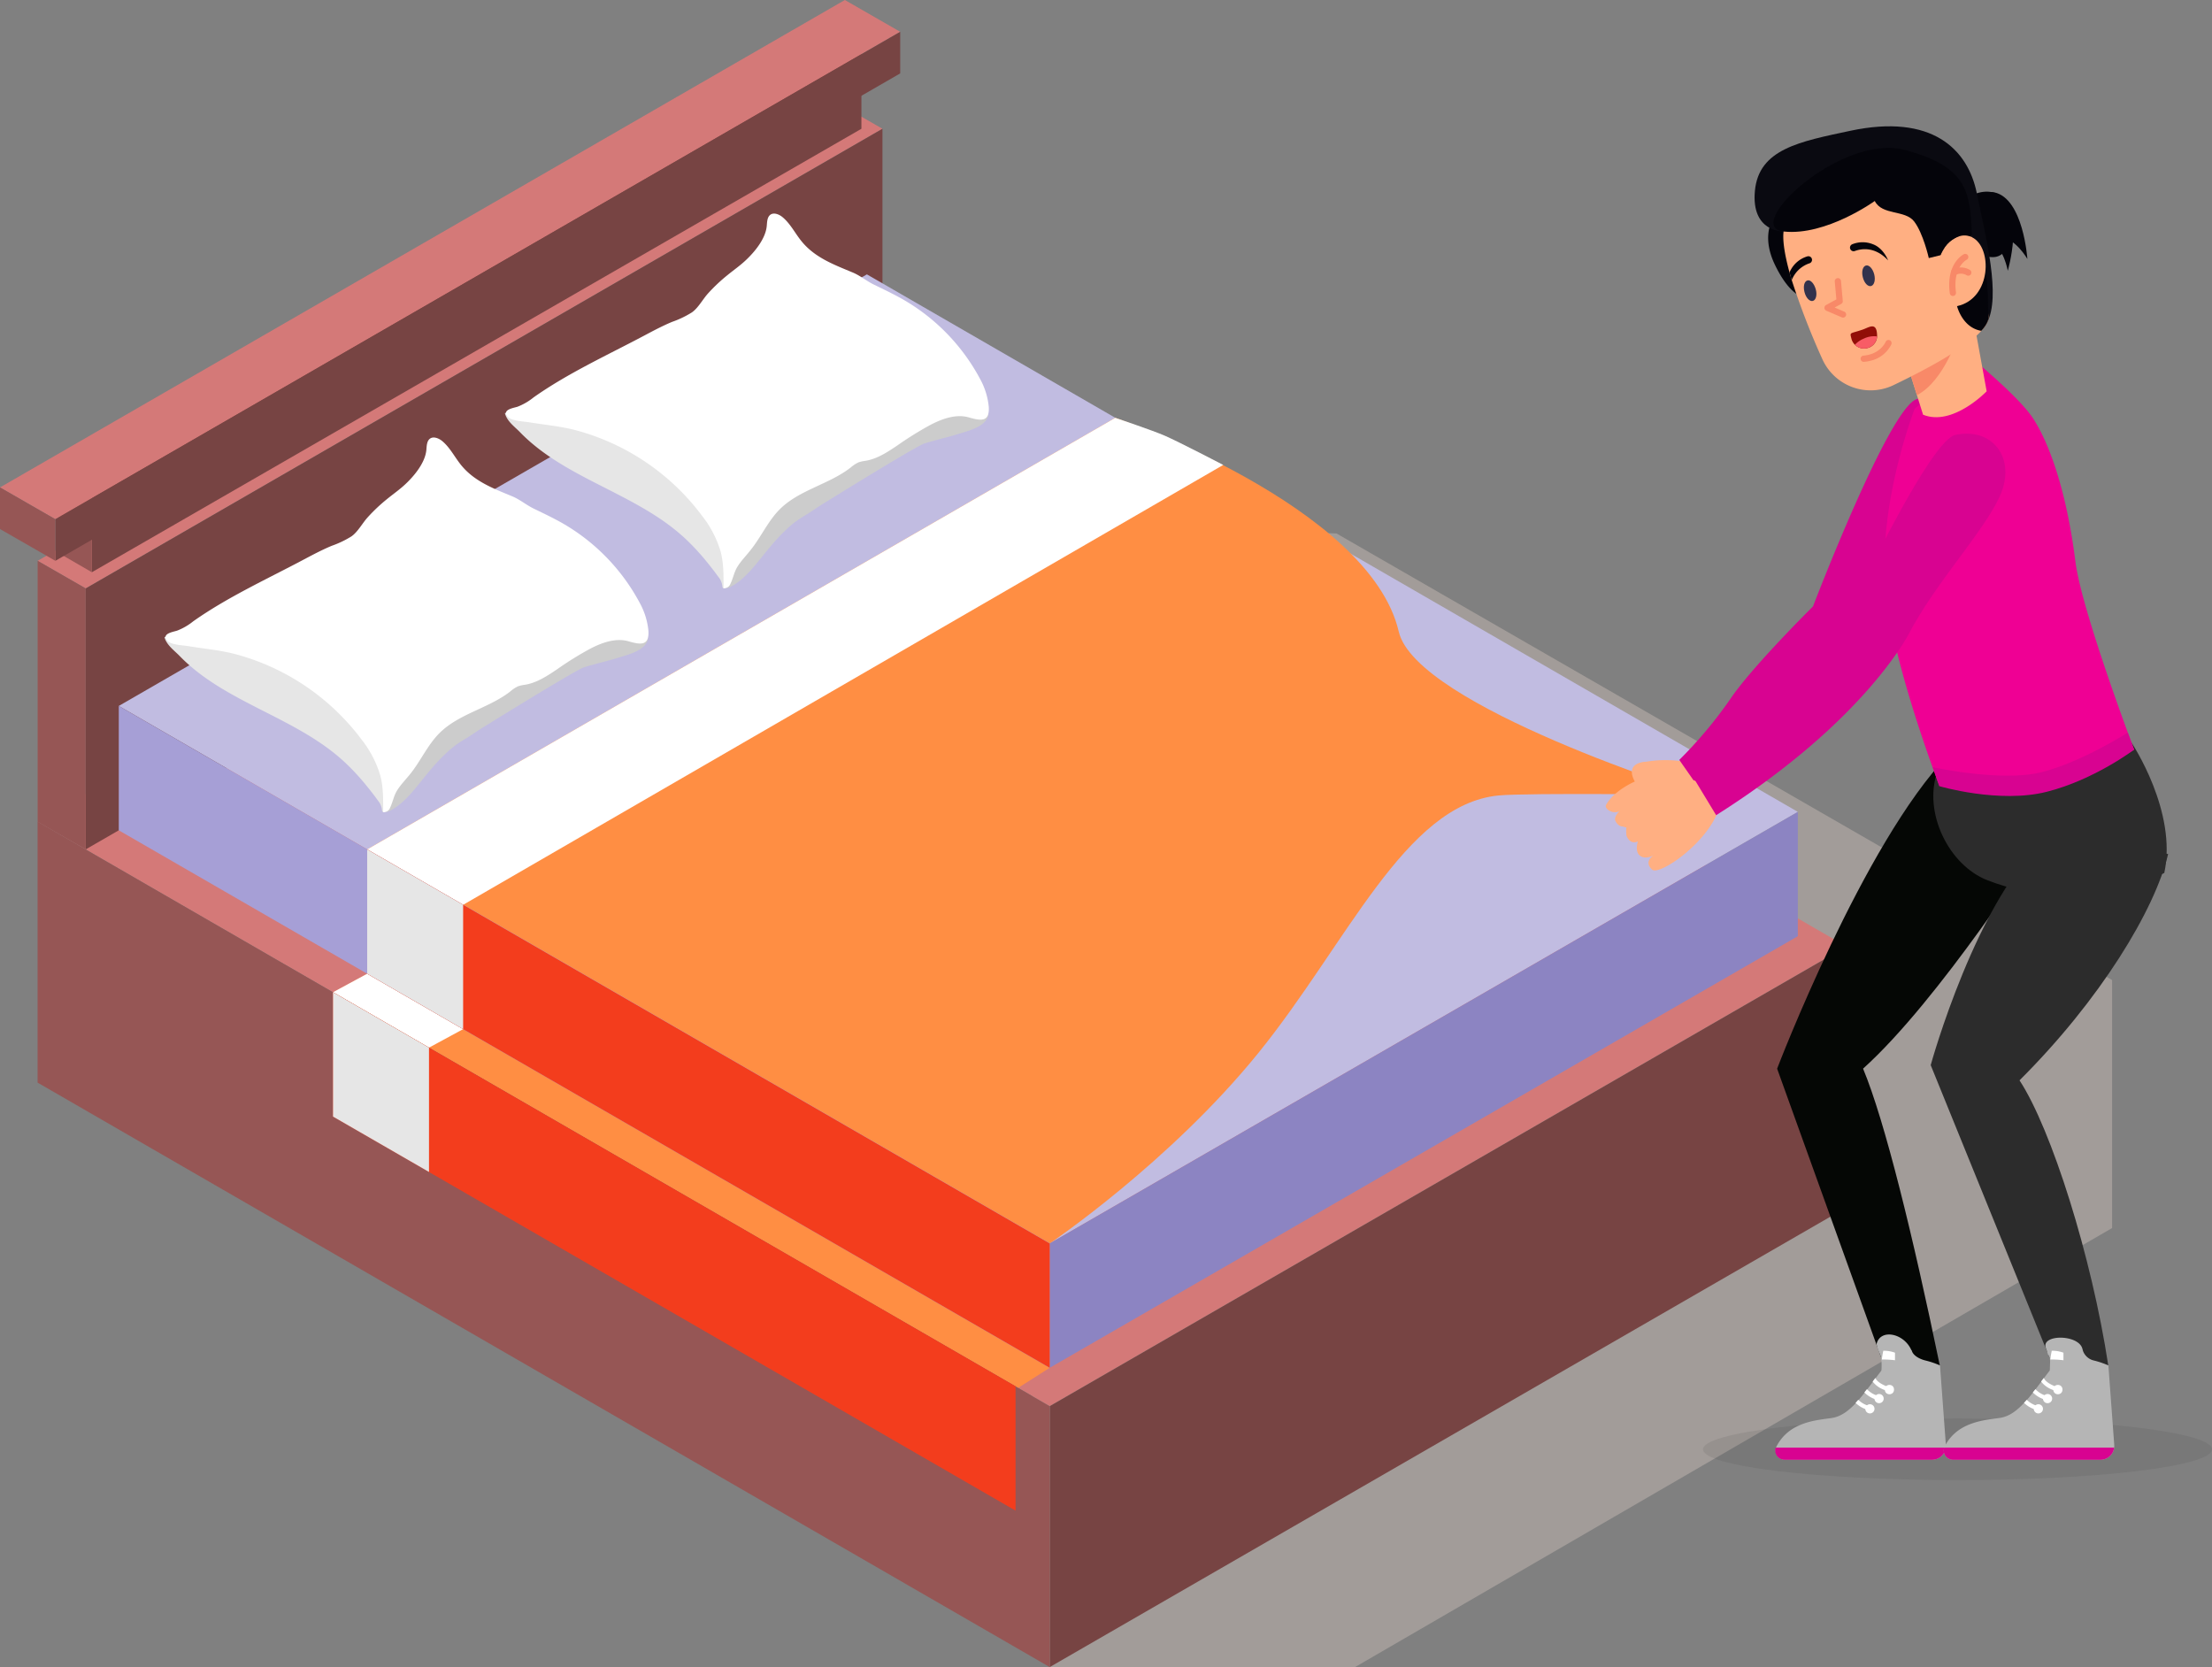 <svg xmlns="http://www.w3.org/2000/svg" viewBox="0 0 756.16 569.87"><rect x="0" y="0" width="756.16" height="569.87" fill="#808080" stroke="none"/><defs><style>.cls-3{fill:#d47978}.cls-4{fill:#ff8e43}.cls-5{fill:#fff}.cls-6{fill:#774443}.cls-7{fill:#965655}.cls-8{fill:#f33d1d}.cls-9{fill:#e6e6e6}.cls-13{fill:#ccc}.cls-16{fill:#b5b5b5}.cls-17{fill:#d80391}.cls-18{fill:#2c2c2c}.cls-19{fill:#ffaf82}.cls-21{fill:#04040a}.cls-22{fill:#f88968}</style></defs><g style="isolation:isolate"><g id="Capa_2" data-name="Capa 2"><g id="Información"><path style="fill:#d6c7be;mix-blend-mode:multiply;opacity:.4" d="M358.84 569.87h104.38l258.79-150.08v-84.78L456.89 182.36l-123.46-4.87 25.41 392.38z"/><path class="cls-3" d="M358.84 480.67 631.2 323.54 285.22 123.75 12.85 280.88l345.99 199.79z"/><path class="cls-4" d="m125.52 332.86-11.68 6.34 234.2 135.23 10.8-6.87-233.32-134.7z"/><path class="cls-5" d="m158.32 351.8-11.67 6.32-32.81-18.94 11.68-6.32 32.8 18.94z"/><path class="cls-6" d="M631.2 412.74 358.84 569.87v-89.2L631.2 323.54v89.2z"/><path class="cls-7" d="M12.85 280.88v89.2l345.99 199.79v-89.2L12.85 280.88z"/><path class="cls-8" d="M113.84 339.18v42.51l233.32 134.7v-42.51l-233.32-134.7z"/><path class="cls-9" d="M146.65 358.12v42.5l-32.81-18.93v-42.51l32.81 18.94z"/><path class="cls-3" d="M29.3 201.15 301.66 44.02l-16.42-9.44L12.87 191.71l16.43 9.44z"/><path class="cls-6" d="M301.66 133.22 29.3 290.35v-89.2L301.66 44.02v89.2z"/><path class="cls-7" d="M12.87 191.71v89.2l16.43 9.44v-89.2l-16.43-9.44z"/><path class="cls-3" d="M31.4 164.14 294.47 12.55l-11.58-6.72-263.07 151.6 11.58 6.71z"/><path class="cls-6" d="M294.47 44.02 31.4 195.61v-31.47L294.47 12.55v31.47z"/><path class="cls-7" d="M19.82 157.43v31.47l11.58 6.71v-31.47l-11.58-6.71z"/><path class="cls-3" d="M18.92 177.49 307.73 10.87 288.81 0 0 166.62l18.92 10.87z"/><path class="cls-6" d="M307.73 25.09 18.92 191.71v-14.22L307.73 10.87v14.22z"/><path class="cls-7" d="M0 166.62v14.22l18.92 10.87v-14.22L0 166.62z"/><path style="fill:#c1bce1" d="m358.84 425.06 255.74-147.53L296.34 93.79 40.6 241.32l318.24 183.74z"/><path class="cls-4" d="M581.17 271.71s-59.14-.77-69 .22c-31.89 3.21-51.65 50.52-82 88s-71.33 65.13-71.33 65.13l-233.32-134.7 255.74-147.53s86.9 30.1 96.9 73.1c5.92 25.49 103.01 55.78 103.01 55.78Z"/><path class="cls-5" d="M418.16 158.93s-14.92-7.78-20-10c-4.14-1.81-16.9-6.1-16.9-6.1L125.52 290.36l32.8 18.94Z"/><path style="fill:#8c84c2" d="M614.58 320.03 358.84 467.56v-42.5l255.74-147.53v42.5z"/><path style="fill:#a69fd6" d="M40.6 241.32v42.51l318.24 183.73v-42.5L40.6 241.32z"/><path class="cls-8" d="M125.52 290.36v42.5l233.32 134.7v-42.5l-233.32-134.7z"/><path class="cls-9" d="M158.32 309.3v42.5l-32.8-18.94v-42.5l32.8 18.94zm-96.91-85.06c15.15 15.61 38.43 20.62 54.85 34.89.42.36.83.73 1.24 1.11a77.74 77.74 0 0 1 7.31 7.76c1.14 1.38 2.24 2.78 3.32 4.2l1.59 2.16a6.3 6.3 0 0 1 .88 2.66c0 .24.15.52.39.57a.54.54 0 0 0 .33 0 2.47 2.47 0 0 0 1.59-1.38 5 5 0 0 0 .24-2 86.53 86.53 0 0 0-5.1-24.1 41.38 41.38 0 0 0-5.78-11.16c-3.24-4.2-7.64-7.36-12.22-10a154.64 154.64 0 0 0-17.43-8.32c-5.37-2.27-10.87-4.51-16.68-5a15.83 15.83 0 0 0-7.84 1c-2.66 1.21-4.91 2.81-8 2-1-.28-2-.69-3-.9a1.13 1.13 0 0 0-.73 0 .2.2 0 0 0-.11.09.22.22 0 0 0 0 .16c.82 2.64 3.3 4.35 5.15 6.26Z"/><path class="cls-13" d="M220.84 220c-1.81 2.76-6.48 3.89-9.41 4.81-3.89 1.2-7.87 2.08-11.76 3.29-2.84.87-33 19.58-35.53 21.17-1.83 1.17-3.47 2.37-5.33 3.46a6.55 6.55 0 0 0-.66.41 31.24 31.24 0 0 0-4.85 3.6 65.15 65.15 0 0 0-6.56 6.93c-1 1.15-1.9 2.3-2.84 3.47-3 3.72-6.06 7.55-10.24 9.83-.56.32-1.57.87-2.15.39s-.07-1 .32-1.43a7.18 7.18 0 0 0 .85-1.12 10 10 0 0 0 .73-1.32c.09-.16.64-1.09.57-1.21-.27-.46 1.73-3.88 2-4.47.71-1.55 1.4-3.12 2.1-4.69 1.33-3 2.56-6.06 4.17-8.9a25.61 25.61 0 0 1 3.11-4.32 36.46 36.46 0 0 1 12.22-9c2.09-1 7.29-3.78 13.56-7.1 12.45-6.64 29.08-15.4 33.57-16.24 2.34-.45 20.39-4.15 16.13 2.44Z"/><path class="cls-5" d="M136.21 269.5c-.15.21-.29.43-.43.65-1.19 1.89-1.49 4-2.47 6.05a2.28 2.28 0 0 1-2.32 1.41c0-4.2.08-8.46-1-12.53a36.69 36.69 0 0 0-6.53-12.46 79.53 79.53 0 0 0-42.95-29c-5.25-1.39-10.68-1.83-16-2.73-1.81-.3-6.05-.42-7.32-1.88-2.07-2.38 1.79-2.95 3.32-3.42a20.5 20.5 0 0 0 5.54-3.2c11.76-8.3 25.18-14.41 37.89-21.17 3.1-1.64 6.21-3.29 9.45-4.64a34 34 0 0 0 6.77-3.24c2.2-1.56 3.71-4.5 5.54-6.51a58.61 58.61 0 0 1 6.69-6.3c2-1.63 4.17-3.14 6.07-4.91 3.12-2.9 6.89-7.42 7.29-11.82.13-1.4.13-3.07 1.28-3.88s2.94-.13 4.1.82c2.7 2.23 4.28 5.5 6.48 8.22 4.53 5.6 11 8 17.47 10.69 2.63 1.08 4.85 3 7.45 4.25 3.41 1.66 6.84 3.27 10.12 5.17a68.65 68.65 0 0 1 26 26.94 24.61 24.61 0 0 1 3 9.54c.35 5.24-2.58 4.9-6.75 3.68-4.33-1.26-9 .39-13 2.45a112.21 112.21 0 0 0-11.45 7.1c-3.34 2.25-6.81 4.55-10.77 5.26a13.67 13.67 0 0 0-2.54.54 11.08 11.08 0 0 0-2.72 1.8c-7.41 5.76-17.52 7.58-24.17 14.2-4.15 4.14-6.52 9.74-10.24 14.27-1.25 1.54-2.65 2.99-3.8 4.65Z"/><path class="cls-9" d="M177.76 147.74c15.15 15.62 38.43 20.62 54.85 34.9.42.36.83.73 1.24 1.1a77.85 77.85 0 0 1 7.31 7.77c1.14 1.37 2.24 2.77 3.32 4.2l1.59 2.15a6.3 6.3 0 0 1 .88 2.67c.05.24.15.52.39.57a.62.62 0 0 0 .33 0 2.48 2.48 0 0 0 1.59-1.39 4.86 4.86 0 0 0 .24-2 86.39 86.39 0 0 0-5.1-24.09 41.44 41.44 0 0 0-5.78-11.17c-3.24-4.19-7.64-7.35-12.22-10A153.75 153.75 0 0 0 209 144c-5.37-2.27-10.87-4.52-16.68-5a15.72 15.72 0 0 0-7.84 1.05c-2.66 1.21-4.91 2.8-8 2-1-.28-2-.69-3-.89a1.21 1.21 0 0 0-.73 0 .18.18 0 0 0-.11.1.2.2 0 0 0 0 .15c.79 2.71 3.27 4.42 5.12 6.33Z"/><path class="cls-13" d="M337.19 143.49c-1.81 2.75-6.48 3.88-9.41 4.8-3.89 1.21-7.87 2.09-11.76 3.3-2.84.87-33 19.57-35.52 21.17-1.84 1.16-3.48 2.37-5.34 3.45-.23.12-.44.27-.66.41a32.58 32.58 0 0 0-4.85 3.6 65.25 65.25 0 0 0-6.56 6.94c-1 1.15-1.9 2.3-2.83 3.47-3 3.71-6.07 7.54-10.25 9.83-.56.32-1.56.86-2.15.39s-.07-1 .32-1.44a7.18 7.18 0 0 0 .85-1.12 9.42 9.42 0 0 0 .73-1.32c.09-.15.64-1.08.57-1.2-.27-.46 1.73-3.89 2-4.48.71-1.55 1.4-3.12 2.11-4.69 1.32-3 2.55-6 4.16-8.9a25.54 25.54 0 0 1 3.11-4.31 36.35 36.35 0 0 1 12.22-9c2.09-1 7.29-3.78 13.57-7.1 12.44-6.63 29.08-15.4 33.56-16.24 2.34-.44 20.39-4.14 16.13 2.44Z"/><path class="cls-5" d="m252.56 193-.43.65c-1.19 1.9-1.49 4-2.47 6a2.27 2.27 0 0 1-2.32 1.41c0-4.2.08-8.46-1-12.52a36.6 36.6 0 0 0-6.53-12.46 79.45 79.45 0 0 0-42.94-29c-5.26-1.4-10.69-1.84-16-2.73-1.81-.3-6.05-.43-7.32-1.89-2.07-2.38 1.79-2.95 3.32-3.41a20.28 20.28 0 0 0 5.54-3.21c11.76-8.3 25.18-14.41 37.89-21.16 3.1-1.65 6.21-3.3 9.45-4.65a33.46 33.46 0 0 0 6.77-3.24c2.2-1.55 3.71-4.49 5.54-6.51a58.52 58.52 0 0 1 6.68-6.28c2-1.64 4.17-3.14 6.07-4.92 3.12-2.9 6.89-7.42 7.3-11.82.13-1.4.12-3.06 1.27-3.88s2.95-.13 4.1.83c2.7 2.23 4.28 5.5 6.48 8.21 4.53 5.61 11 8 17.47 10.7 2.63 1.08 4.85 3 7.45 4.24 3.41 1.66 6.84 3.28 10.12 5.18a68.56 68.56 0 0 1 26 26.93 24.66 24.66 0 0 1 3 9.54c.35 5.25-2.58 4.9-6.75 3.69-4.33-1.27-9 .39-13 2.44a114 114 0 0 0-11.45 7.1c-3.34 2.25-6.81 4.55-10.77 5.26a13.4 13.4 0 0 0-2.53.54 11.43 11.43 0 0 0-2.73 1.8c-7.41 5.76-17.51 7.59-24.17 14.21-4.15 4.13-6.51 9.73-10.24 14.26-1.25 1.58-2.65 3.03-3.8 4.69Z"/><ellipse cx="669.16" cy="495.43" rx="87" ry="10.5" style="fill:#3f3f3f;opacity:.11"/><path d="m607.5 365.31 35.79 99.41 19.81 2c-9.16-44.25-18.77-83.54-26.22-101.42C663 341.81 697 288.4 697 288.4c-11.78-5.51-30.85-30.47-30.85-30.47-29.22 30.26-58.65 107.38-58.65 107.38Z" style="fill:#050705"/><path class="cls-16" d="M610 499h50.52a4.73 4.73 0 0 0 4.66-5.14l-2-27.1a29 29 0 0 0-5-1.7c-1.75-.43-4.09-1.52-4.62-3.28 0-.12-.2-.3-.25-.42-2.59-5.64-10.41-7.18-11.77-2.09-.17.66.93 3.27 1 3.4 1 2 .61 5.84.61 5.84-.67.87-1.32 1.72-1.94 2.56l-.94 1.24c-.66.89-1.3 1.74-1.94 2.57-.29.39-.59.76-.88 1.13-.7.9-1.39 1.75-2.08 2.54-.31.36-.62.71-.94 1.05-2.61 2.79-5.24 4.7-8.34 5.14-5.48.77-14.43 1.39-18.75 9.6a3.85 3.85 0 0 0-.22.52A3.18 3.18 0 0 0 610 499Z"/><path class="cls-17" d="M610 499h50.52a4.72 4.72 0 0 0 4.64-4.14H607a3.18 3.18 0 0 0 3 4.14Z"/><path class="cls-5" d="M640.15 472.26a8.8 8.8 0 0 0 4.19 2.92c.4.18.85.34 1.33.5l.44-1.34c-.48-.17-.91-.33-1.3-.49-2.76-1.14-3.52-2.25-3.72-2.83Z"/><ellipse class="cls-5" cx="645.89" cy="475.01" rx="1.57" ry="1.6"/><path class="cls-5" d="M637.33 476a9.91 9.91 0 0 0 3.46 2.23c.48.21 1 .41 1.6.61l.44-1.35c-.55-.19-1-.37-1.48-.56a7.92 7.92 0 0 1-3.14-2.06c-.29.35-.59.72-.88 1.13Z"/><path class="cls-5" d="M640.79 478.12a1.57 1.57 0 1 0 1.56-1.6 1.58 1.58 0 0 0-1.56 1.6Zm-6.48 1.43a9.85 9.85 0 0 0 3.35 2.12 16.19 16.19 0 0 0 1.62.63l.43-1.36c-.55-.18-1-.37-1.48-.56a8.48 8.48 0 0 1-3-1.88c-.29.36-.6.71-.92 1.05Z"/><path class="cls-5" d="M637.65 481.62a1.57 1.57 0 1 0 1.57-1.6 1.59 1.59 0 0 0-1.57 1.6Zm5.64-16.9a35.44 35.44 0 0 1 4.5.26v-2.58a11.11 11.11 0 0 0-4-.66c-.23 1.09-.39 2.1-.5 2.98Z"/><path class="cls-18" d="M728.69 253.94s15.7 23.41 11.16 44.46c0 0-27.79 15.18-60.41 2.52-13.34-5.18-22-23.21-17.22-36.95l.17-.48s39.78-11.29 66.3-9.55Z"/><path class="cls-18" d="M741.16 291.93c-4.47 19-23.18 49.88-50.8 77.37 10.91 16.62 24.7 60.33 30.33 97.41l-19.81-2L660 364.1s15.86-57.62 40.14-78.17Z"/><path class="cls-16" d="M667.56 499h50.52a4.73 4.73 0 0 0 4.66-5.14l-2-27.1a29 29 0 0 0-5-1.7 5.18 5.18 0 0 1-3.75-3.47c0-.13-.07-.27-.1-.4-1.16-5.21-14.47-5.16-12.49-.28a12.5 12.5 0 0 1 .62 2 3.8 3.8 0 0 1 .79 2.47c0 1-.1 3.09-.1 3.09-.67.87-1.32 1.72-1.94 2.56l-.94 1.24c-.66.89-1.31 1.74-1.94 2.57-.29.39-.59.76-.88 1.13-.7.9-1.39 1.75-2.08 2.54-.31.36-.63.71-1 1.05-2.6 2.79-5.23 4.7-8.33 5.14-5.48.77-14.43 1.39-18.75 9.6a3.85 3.85 0 0 0-.22.52 3.18 3.18 0 0 0 2.93 4.18Z"/><path class="cls-17" d="M667.56 499h50.52a4.72 4.72 0 0 0 4.64-4.14h-58.13a3.18 3.18 0 0 0 2.97 4.14Z"/><path class="cls-5" d="M697.74 472.26a8.8 8.8 0 0 0 4.19 2.92c.4.18.85.34 1.33.5l.44-1.34c-.48-.17-.91-.33-1.3-.49-2.76-1.14-3.52-2.25-3.72-2.83Z"/><ellipse class="cls-5" cx="703.48" cy="475.01" rx="1.57" ry="1.6"/><path class="cls-5" d="M694.92 476a9.91 9.91 0 0 0 3.46 2.23c.48.21 1 .41 1.6.61l.44-1.35c-.55-.19-1-.37-1.48-.56a7.92 7.92 0 0 1-3.14-2.06c-.29.35-.59.72-.88 1.13Z"/><path class="cls-5" d="M698.38 478.12a1.57 1.57 0 1 0 1.56-1.6 1.58 1.58 0 0 0-1.56 1.6Zm-6.49 1.43a10 10 0 0 0 3.36 2.12 16.19 16.19 0 0 0 1.62.63l.43-1.36c-.55-.18-1-.37-1.48-.56a8.48 8.48 0 0 1-3-1.88c-.29.36-.61.71-.93 1.05Z"/><path class="cls-5" d="M695.24 481.62a1.57 1.57 0 1 0 1.57-1.6 1.59 1.59 0 0 0-1.57 1.6Zm5.64-16.9a35.44 35.44 0 0 1 4.5.26v-2.58a11.11 11.11 0 0 0-4-.66c-.23 1.09-.38 2.1-.5 2.98Z"/><path class="cls-19" d="M558.85 267.16s-7.11 3-9.83 8c-.71 1.32 2.47 3.37 4.61 2.09 0 0-2.1 2-1.4 3.4 1.54 3 3.9 1.49 3.9 1.49s-.92 3.26.84 4.68c1.95 1.59 4.79-.26 4.79-.26s-3.36 2.37-.12 4.9c2.48 1.94 18.09-10 21.37-22.13 0 0-5.73-8.53-8.72-9.18a39.38 39.38 0 0 0-11.58.24s-7.55.03-3.86 6.77Z"/><path class="cls-17" d="M655.34 136.39c11.4-3.19 19.73 4.92 17.53 16.28-2.29 11.82-19.44 31.8-28.46 51.46 0 0-12.47 31.15-62.18 67.34l-8.18-11.7A149 149 0 0 0 591.46 239c7.46-11.1 28.3-31.7 28.3-31.7s26.11-68.3 35.58-70.91Z"/><path d="M670.75 125.17a4.89 4.89 0 0 1 6.44-.08c5 4.28 14.25 12.55 17.7 17.77 4.83 7.28 11.27 22.79 14.59 49.18 2.09 16.69 20.06 64.21 20.06 64.21s-15.77 9.58-28.47 13.57c-16.78 5.26-38.44-2.15-38.44-2.15s-17.38-45.14-18.4-70.59c-1.12-28.13 10.3-57.36 10.3-57.36Z" style="fill:#ef0094"/><path class="cls-17" d="M727.38 250.44c.73 2.08 2.16 5.81 2.16 5.81s-13.54 10.28-29.85 14.41-36.79-1.93-36.79-1.93l-2.2-6.47s23.3 5.11 37 1.75 29.68-13.57 29.68-13.57Z"/><path class="cls-21" d="M681.76 65.76c9.92 2.12 11.29 22.77 11.29 22.77s-4-6.94-8.73-7.22c-2.94-.17-9.43 4.58-11.18-3.72s5.04-12.59 8.62-11.83Z"/><path class="cls-21" d="M683.55 67.3c8.6 5.4 2.8 25.26 2.8 25.26s-1.35-7.88-5.73-9.77c-2.7-1.18-10.42 1.06-9.22-7.33s9.06-10.11 12.15-8.16Z"/><path class="cls-21" d="M688.28 76.63c-.7 5-2 11.27-7.07 11.27a9.21 9.21 0 0 1-9.21-9.21c0-5.09-1.08-11.1 3.78-12.62 9.22-2.88 13.1 6.25 12.5 10.56Zm-81.39-3.11s-5.43 6-.14 17 10.13 11.2 10.13 11.2.29-27.57-9.99-28.2Z"/><path class="cls-19" d="m650.72 120.52 4.57 14.56 2.1 6.68c10.1 4.14 21.74-8 21.74-8l-4.06-22.28c-4.61-1.65-14.2 3.13-19.87 6.36-2.67 1.5-4.48 2.68-4.48 2.68Z"/><path class="cls-22" d="m650.72 120.52 4.57 14.56c9.41-4.84 14.27-20.81 14.27-20.81l-14.36 3.54c-2.67 1.53-4.48 2.71-4.48 2.71Z"/><path d="M609.71 79.14s-11.16.33-9.8-13.94 15.3-16.8 32.61-20.49c27.88-5.94 40.17 6.23 43.25 21.36s8.33 35.15 3.45 44.34-12.2-.2-18.07-8.67-34.77-31.62-51.44-22.6Z" style="fill:#0a0a11"/><path class="cls-19" d="M611.49 92.23c.09.3.17.6.25.91l.18.61c.18.65.38 1.31.58 2a254.05 254.05 0 0 0 10.41 26.91 18.09 18.09 0 0 0 24.36 9c11.07-5.31 24.55-12.53 30-18.51 1.66-1.81 2.58-3.51 2.47-5a100.11 100.11 0 0 0-2.2-13.15c-3.35-15.18-9.21-33.69-9.21-33.69-18.43-13.86-55.79 2.83-58.52 17.08-.6 3.19.19 8.15 1.68 13.84Z"/><path d="M632.9 115.77a4.32 4.32 0 0 0 1.18 2.07 4.42 4.42 0 0 0 4.24 1.16 4.32 4.32 0 0 0 3.36-4c0-5.2-2.61-3.16-4.92-2.34-4.39 1.54-4.47.72-3.86 3.11Z" style="fill:#920e08"/><path d="M634.08 117.84a4.42 4.42 0 0 0 4.24 1.16 4.48 4.48 0 0 0 3.36-4 8.12 8.12 0 0 0-4.61.78 8.53 8.53 0 0 0-2.99 2.06Z" style="fill:#f85c66"/><path d="M636.79 94.77c.5 2 1.77 3.32 2.85 3s1.54-2.08 1.05-4-1.77-3.32-2.85-3-1.54 2.04-1.05 4Zm-19.94 5.05c.5 2 1.77 3.32 2.85 3.05s1.55-2.08 1-4-1.77-3.32-2.85-3-1.49 1.99-1 3.95Z" style="fill:#32324c"/><path class="cls-21" d="M674.13 81.11s-7.27-2.48-10.69 6.11l-4.09 1s-1.9-8.46-5-12.51-10.94-2-13.47-7c0 0-16.62 12-31.13 10.43s19.63-33.76 41.52-27.86 22.21 14.78 22.86 29.83Z"/><path class="cls-21" d="M645.44 89s-1.54-4.14-5.14-5.49a9.45 9.45 0 0 0-7.15 0 1.24 1.24 0 0 0-.7 1.45 1.24 1.24 0 0 0 1.61.85c2.17-.81 6.84-1.65 11.38 3.19Zm-33.7 4.14.18.61c.18.65.38 1.31.58 2a9.85 9.85 0 0 1 6.09-5.75 1.36 1.36 0 0 0 .46-.28 1.24 1.24 0 0 0-1.15-2.1 9.51 9.51 0 0 0-5.62 4.42 8.26 8.26 0 0 0-.54 1.1Zm65.55 19.95c1.66-1.81 2.58-3.51 2.47-5-.26-3.49 0-10.24-1.08-15.25L669 104.63s1.76 7.37 8.29 8.46Z"/><path class="cls-19" d="M663.44 87.22s4.34-9.17 10.69-6.11c7 3.38 6.74 20.93-5.09 23.53Z"/><path class="cls-22" d="M667.85 101.15a1.07 1.07 0 0 0 .79-1.18c-1.15-8.55 3.46-11.07 3.65-11.18a1.06 1.06 0 0 0 .46-1.43 1.05 1.05 0 0 0-1.42-.46c-.26.12-6.16 3.23-4.8 13.36a1.06 1.06 0 0 0 1.2.91Z"/><path class="cls-22" d="M673.1 94.21a1 1 0 0 0 .63-.44 1.06 1.06 0 0 0-.29-1.47 6.06 6.06 0 0 0-5.92-.2 1.08 1.08 0 0 0-.47 1.43 1.06 1.06 0 0 0 1.43.48 3.85 3.85 0 0 1 3.77.06 1.08 1.08 0 0 0 .85.14Zm-33.68 29.11a10.5 10.5 0 0 0 7.14-5.64 1.07 1.07 0 0 0-.59-1.39 1.06 1.06 0 0 0-1.38.58c-.08.19-1.87 4.22-7.58 4.7a1.06 1.06 0 0 0 .18 2.12 13.13 13.13 0 0 0 2.23-.37Zm-9.13-14.78a1.08 1.08 0 0 0 .72-.62 1.06 1.06 0 0 0-.56-1.39l-3.29-1.41 2.23-1.22a1.06 1.06 0 0 0 .55-1l-.61-6.9a1.07 1.07 0 0 0-2.13.19l.55 6.15-3.53 1.94a1.05 1.05 0 0 0-.55 1 1.07 1.07 0 0 0 .64.93l5.3 2.27a1.14 1.14 0 0 0 .68.06Z"/><path class="cls-19" d="M563.61 272.82s-7.29 2.51-10.34 7.37c-.8 1.27 2.25 3.53 4.47 2.39 0 0-2.23 1.88-1.63 3.3 1.34 3.13 3.8 1.74 3.8 1.74s-1.13 3.19.53 4.73c1.85 1.72 4.8.06 4.8.06s-3.51 2.13-.44 4.87c2.34 2.1 18.71-8.79 22.78-20.68 0 0-5.16-8.89-8.1-9.73a39.49 39.49 0 0 0-11.58-.51s-7.53-.5-4.29 6.46Z"/><path class="cls-17" d="M668.47 148.66c11.59-2.43 19.37 6.22 16.43 17.41-3.06 11.64-21.48 30.45-31.77 49.47 0 0-14.49 30.27-66.47 63.12l-7.4-12.21A149.71 149.71 0 0 0 598 246.88c8.17-10.6 30.31-29.78 30.31-29.78s30.55-66.42 40.16-68.44Z"/></g></g></g></svg>